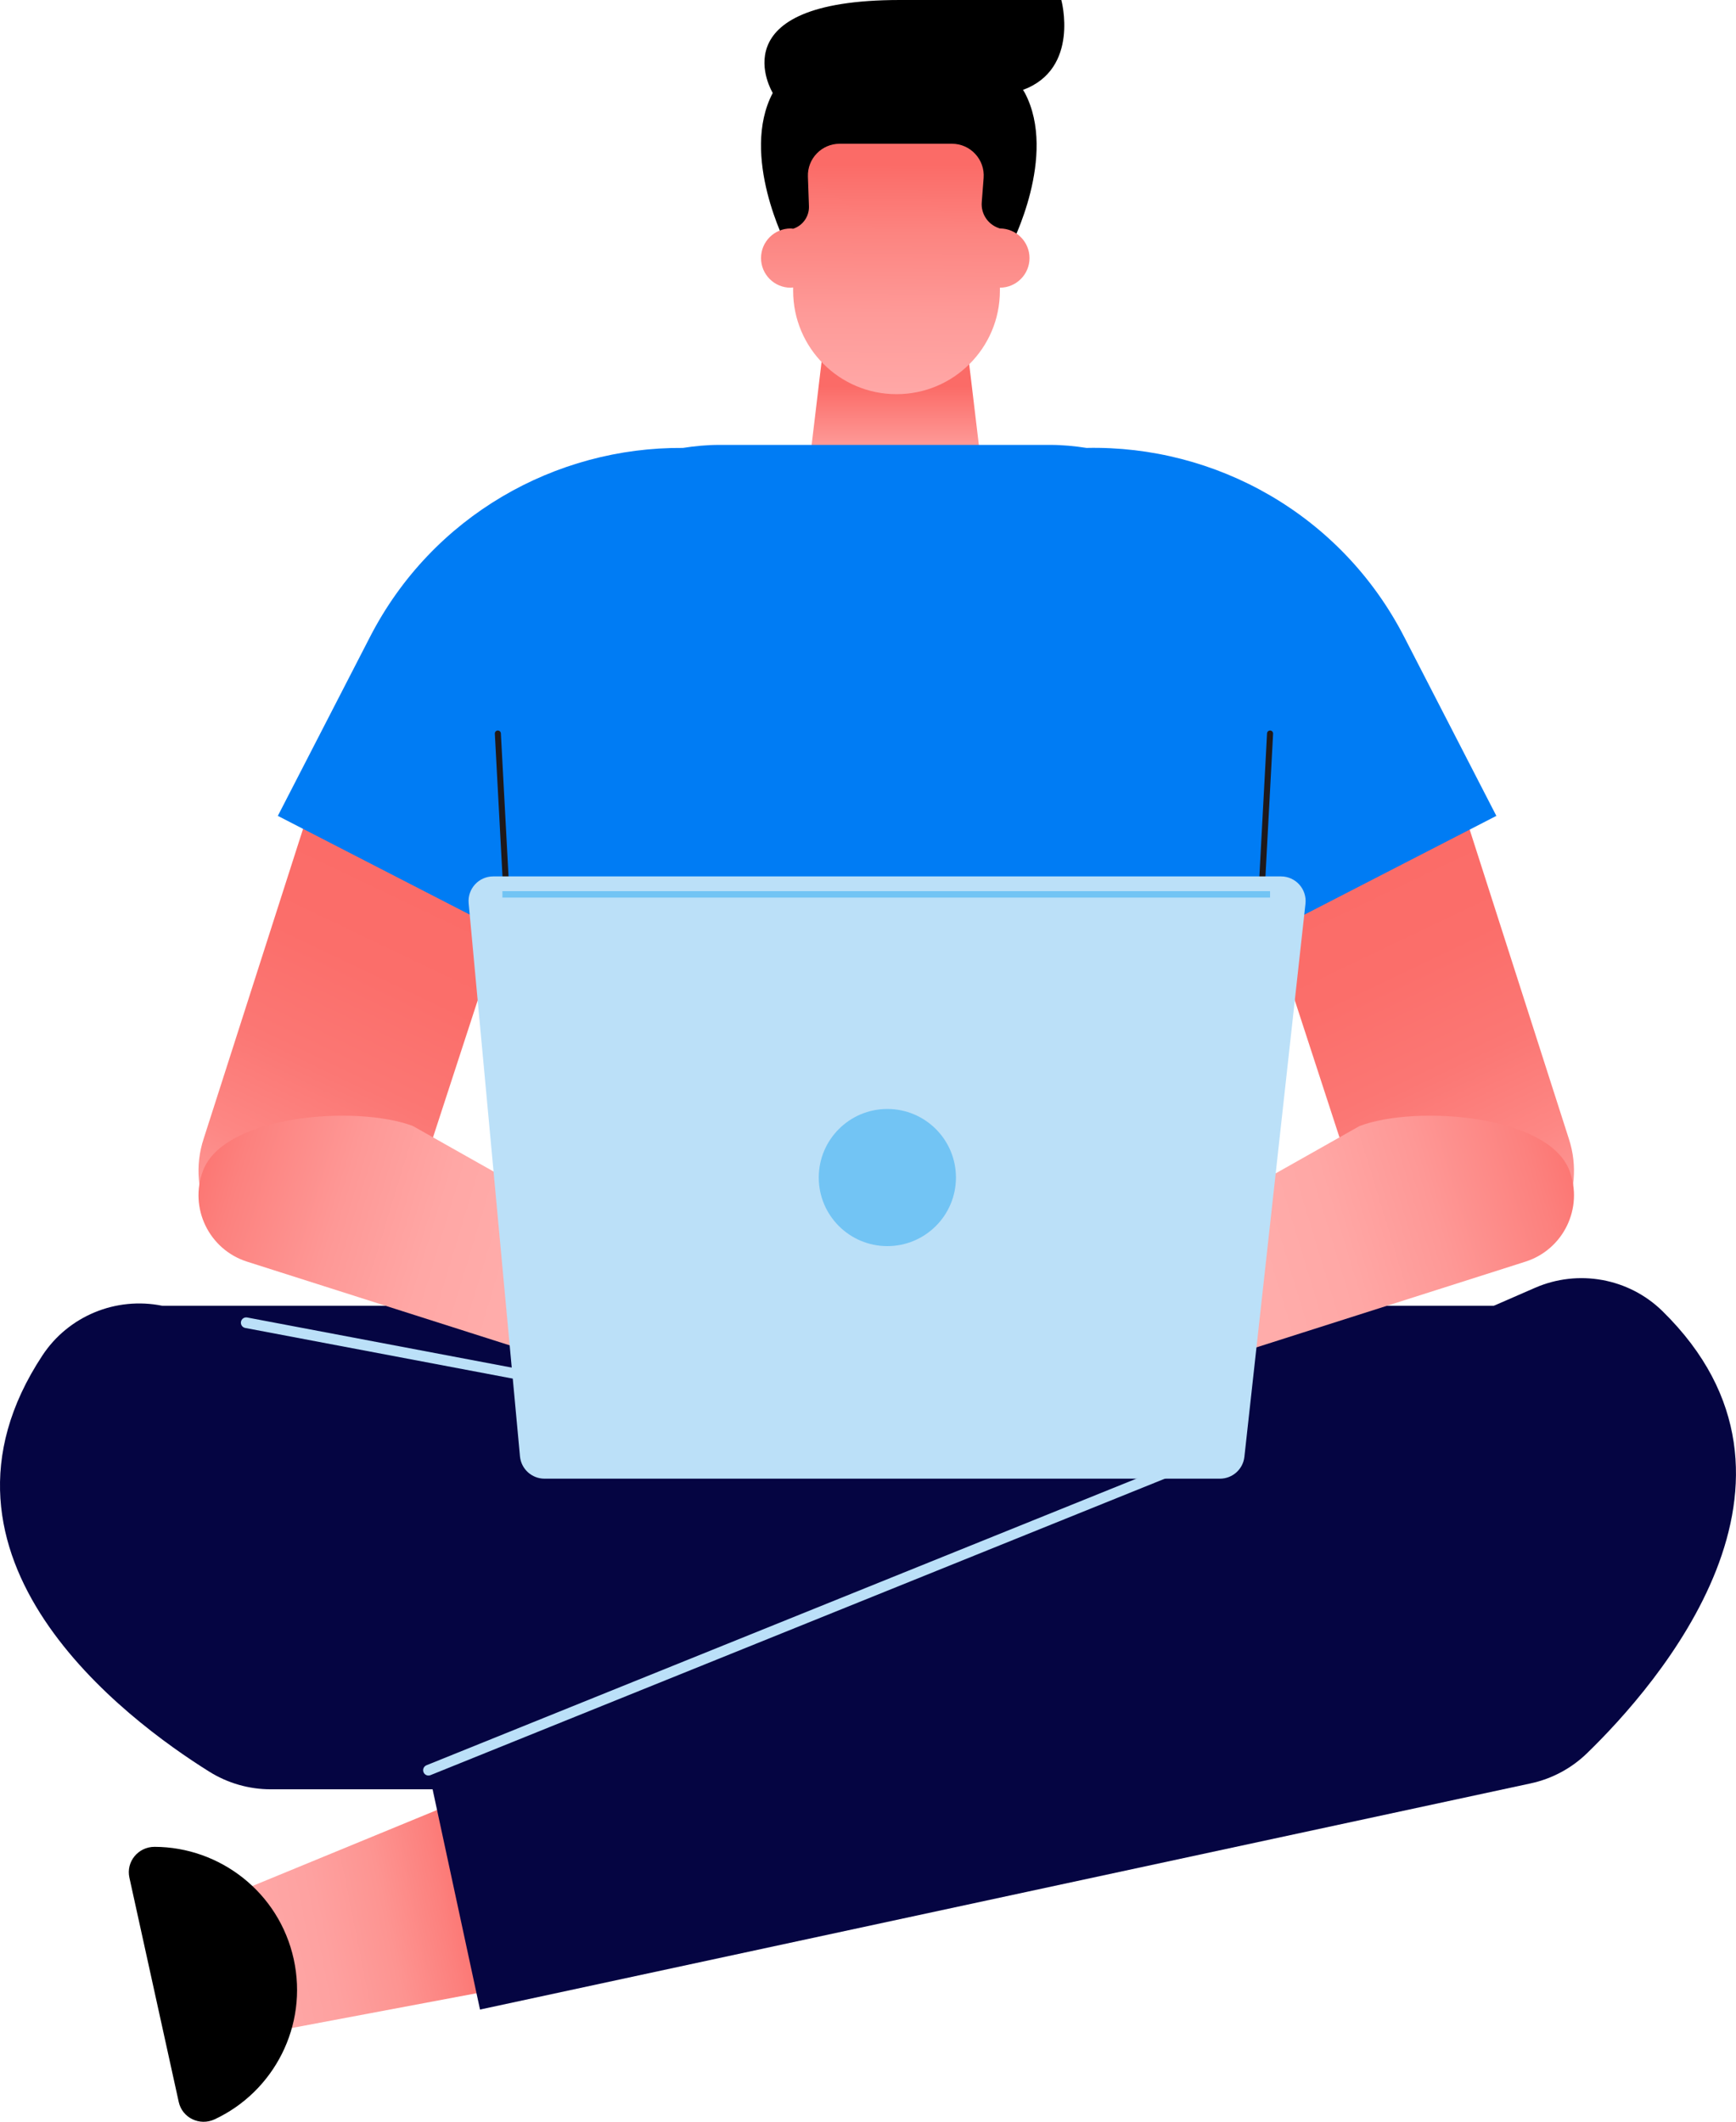 <svg width="311" height="380" viewBox="0 0 311 380" fill="none" xmlns="http://www.w3.org/2000/svg">
<g clip-path="url(#clip0_24_1261)">
<path d="M190.133 0C189.303 0 184.476 0 161.22 0C128.249 0 138.434 16.647 138.434 16.647C132.53 27.879 140.92 43.977 140.92 43.977H160.935H161.103H181.119C181.119 43.977 189.508 27.879 183.604 16.647C183.502 16.452 183.376 16.288 183.264 16.102C193.509 12.322 190.133 0 190.133 0Z" fill="black"/>
<path d="M276.855 233.856H29.049V289.129H276.855V233.856Z" fill="#050542"/>
<path d="M241.044 276.606V320.457H48.509C44.606 320.457 40.791 319.362 37.485 317.293C22.576 307.981 -16.34 279.025 7.606 242.743C12.26 235.692 20.762 232.187 29.049 233.856L241.044 276.606Z" fill="#050542"/>
<path d="M48.821 363.856L43.258 338.582L87.201 320.499L94.84 355.201L48.821 363.856Z" fill="url(#paint0_linear_24_1261)"/>
<path d="M85.994 359.904L274.211 319.399C278.025 318.579 281.523 316.706 284.321 313.988C296.936 301.745 328.876 265.253 297.826 234.82C291.792 228.906 282.74 227.266 274.994 230.644L76.761 317.036" fill="#050542"/>
<path d="M76.76 317.992C76.382 317.992 76.023 317.768 75.874 317.395C75.678 316.906 75.911 316.351 76.401 316.151L216.77 259.498C217.26 259.302 217.815 259.535 218.016 260.024C218.211 260.514 217.978 261.068 217.489 261.269L77.119 317.922C76.998 317.968 76.877 317.992 76.76 317.992Z" fill="#BBE0F8"/>
<path d="M32.019 376.449C32.649 379.315 35.778 380.802 38.441 379.567C49.078 374.612 55.243 362.798 52.617 350.867C49.992 338.936 39.434 330.794 27.701 330.762C24.767 330.752 22.552 333.418 23.182 336.28L32.019 376.449Z" fill="black"/>
<path d="M174.04 262.448C173.98 262.448 173.924 262.443 173.863 262.429L43.93 237.831C43.413 237.733 43.072 237.234 43.17 236.717C43.268 236.2 43.767 235.86 44.285 235.957L174.217 260.56C174.735 260.658 175.075 261.157 174.978 261.674C174.889 262.126 174.488 262.448 174.04 262.448Z" fill="#BBE0F8"/>
<path d="M267.186 227.829L269.299 227.14C278.948 223.989 284.217 213.615 281.06 203.968L262.845 147.198L227.473 165.397L244 216.076C247.157 225.718 257.533 230.98 267.186 227.829Z" fill="url(#paint1_linear_24_1261)"/>
<path d="M183.982 254.404L273.282 225.956C280.095 223.784 283.695 216.351 281.168 209.663C277.376 199.624 253.625 197.872 243.576 201.661L178.026 238.637L183.982 254.404Z" fill="url(#paint2_linear_24_1261)"/>
<path d="M50.351 227.829L48.238 227.14C38.59 223.989 33.32 213.615 36.477 203.968L54.693 147.198L90.065 165.397L73.538 216.076C70.38 225.718 60 230.98 50.351 227.829Z" fill="url(#paint3_linear_24_1261)"/>
<path d="M133.556 254.404L44.256 225.956C37.443 223.784 33.843 216.351 36.37 209.663C40.161 199.624 63.912 197.872 73.962 201.661L139.511 238.637L133.556 254.404Z" fill="url(#paint4_linear_24_1261)"/>
<path d="M177.472 97.358H143.289L147.351 63.383H173.41L177.472 97.358Z" fill="url(#paint5_linear_24_1261)"/>
<path d="M268.069 146.121L251.546 114.048C240.252 92.124 217.76 79.723 194.648 80.222C192.545 79.895 190.399 79.681 188.198 79.681H128.777C126.58 79.681 124.44 79.895 122.337 80.222C99.528 80.044 77.446 92.395 66.296 114.048L49.773 146.121L91.269 167.466L94.915 255.653C95.023 258.295 97.201 260.378 99.845 260.378H217.13C219.774 260.378 221.952 258.295 222.059 255.653L225.688 167.923L268.069 146.121Z" fill="#007CF4"/>
<path d="M225.599 167.937C225.59 167.937 225.581 167.937 225.571 167.937C225.273 167.923 225.044 167.667 225.058 167.368L226.989 131.343C227.003 131.044 227.255 130.816 227.558 130.83C227.856 130.844 228.085 131.1 228.071 131.399L226.14 167.424C226.126 167.709 225.888 167.937 225.599 167.937Z" fill="#1F191A"/>
<path d="M91.12 167.937C90.835 167.937 90.593 167.713 90.579 167.424L88.648 131.399C88.634 131.1 88.863 130.844 89.161 130.83C89.455 130.816 89.716 131.044 89.73 131.343L91.661 167.368C91.675 167.667 91.446 167.923 91.148 167.937C91.138 167.932 91.129 167.937 91.12 167.937Z" fill="#1F191A"/>
<path d="M179.123 40.919L178.838 40.817C176.931 40.127 175.719 38.249 175.877 36.231L176.213 31.873C176.469 28.569 173.853 25.745 170.538 25.745H150.424C147.202 25.745 144.618 28.415 144.735 31.636L144.921 36.925C144.987 38.752 143.83 40.402 142.091 40.966C141.941 40.952 141.797 40.919 141.643 40.919C138.714 40.919 136.336 43.291 136.336 46.223C136.336 49.15 138.71 51.527 141.643 51.527C141.797 51.527 141.941 51.494 142.091 51.48V52.091C142.091 62.311 150.382 70.597 160.609 70.597C170.836 70.597 179.128 62.311 179.128 52.091V51.522C182.056 51.522 184.435 49.15 184.435 46.218C184.43 43.291 182.056 40.919 179.123 40.919Z" fill="url(#paint6_linear_24_1261)"/>
<path d="M218.552 264.825H97.545C95.269 264.825 93.362 263.091 93.152 260.826L83.96 161.776C83.722 159.194 85.756 156.962 88.353 156.962H229.488C232.113 156.962 234.16 159.245 233.871 161.855L222.931 260.905C222.688 263.133 220.8 264.825 218.552 264.825Z" fill="#BBE0F8"/>
<path d="M158.967 223.174C165.753 223.174 171.255 217.675 171.255 210.893C171.255 204.111 165.753 198.613 158.967 198.613C152.18 198.613 146.679 204.111 146.679 210.893C146.679 217.675 152.18 223.174 158.967 223.174Z" fill="#72C4F4"/>
<path d="M227.524 159.604H90.004V160.755H227.524V159.604Z" fill="#72C4F4"/>
</g>
<defs>
<linearGradient id="paint0_linear_24_1261" x1="-8.337" y1="357.694" x2="87.213" y2="338.587" gradientUnits="userSpaceOnUse">
<stop offset="0.296" stop-color="#FFACAA"/>
<stop offset="0.541" stop-color="#FFA9A8"/>
<stop offset="0.688" stop-color="#FEA1A0"/>
<stop offset="0.809" stop-color="#FD9491"/>
<stop offset="0.915" stop-color="#FC807D"/>
<stop offset="1" stop-color="#FB6B67"/>
</linearGradient>
<linearGradient id="paint1_linear_24_1261" x1="279.878" y1="237.142" x2="238.325" y2="150.134" gradientUnits="userSpaceOnUse">
<stop offset="0.076" stop-color="#FFACAA"/>
<stop offset="0.17" stop-color="#FE9C9A"/>
<stop offset="0.339" stop-color="#FD8784"/>
<stop offset="0.522" stop-color="#FB7774"/>
<stop offset="0.727" stop-color="#FB6E6A"/>
<stop offset="1" stop-color="#FB6B67"/>
</linearGradient>
<linearGradient id="paint2_linear_24_1261" x1="171.664" y1="240.827" x2="288.107" y2="205.348" gradientUnits="userSpaceOnUse">
<stop offset="0.464" stop-color="#FFACAA"/>
<stop offset="0.583" stop-color="#FFA7A5"/>
<stop offset="0.727" stop-color="#FE9896"/>
<stop offset="0.884" stop-color="#FC817E"/>
<stop offset="1" stop-color="#FB6B67"/>
</linearGradient>
<linearGradient id="paint3_linear_24_1261" x1="37.657" y1="237.142" x2="79.209" y2="150.134" gradientUnits="userSpaceOnUse">
<stop offset="0.076" stop-color="#FFACAA"/>
<stop offset="0.17" stop-color="#FE9C9A"/>
<stop offset="0.339" stop-color="#FD8784"/>
<stop offset="0.522" stop-color="#FB7774"/>
<stop offset="0.727" stop-color="#FB6E6A"/>
<stop offset="1" stop-color="#FB6B67"/>
</linearGradient>
<linearGradient id="paint4_linear_24_1261" x1="145.871" y1="240.827" x2="29.427" y2="205.348" gradientUnits="userSpaceOnUse">
<stop offset="0.464" stop-color="#FFACAA"/>
<stop offset="0.583" stop-color="#FFA7A5"/>
<stop offset="0.727" stop-color="#FE9896"/>
<stop offset="0.884" stop-color="#FC817E"/>
<stop offset="1" stop-color="#FB6B67"/>
</linearGradient>
<linearGradient id="paint5_linear_24_1261" x1="160.379" y1="105.255" x2="160.379" y2="63.16" gradientUnits="userSpaceOnUse">
<stop offset="0.507" stop-color="#FFACAA"/>
<stop offset="0.857" stop-color="#FB6B67"/>
</linearGradient>
<linearGradient id="paint6_linear_24_1261" x1="160.101" y1="81.882" x2="160.51" y2="29.433" gradientUnits="userSpaceOnUse">
<stop stop-color="#FFACAA"/>
<stop offset="0.226" stop-color="#FFA7A6"/>
<stop offset="0.487" stop-color="#FE9A98"/>
<stop offset="0.765" stop-color="#FC8480"/>
<stop offset="1" stop-color="#FB6B67"/>
</linearGradient>
<clipPath id="clip0_24_1261">
<rect width="311" height="380" fill="white"/>
</clipPath>
</defs>
</svg>
